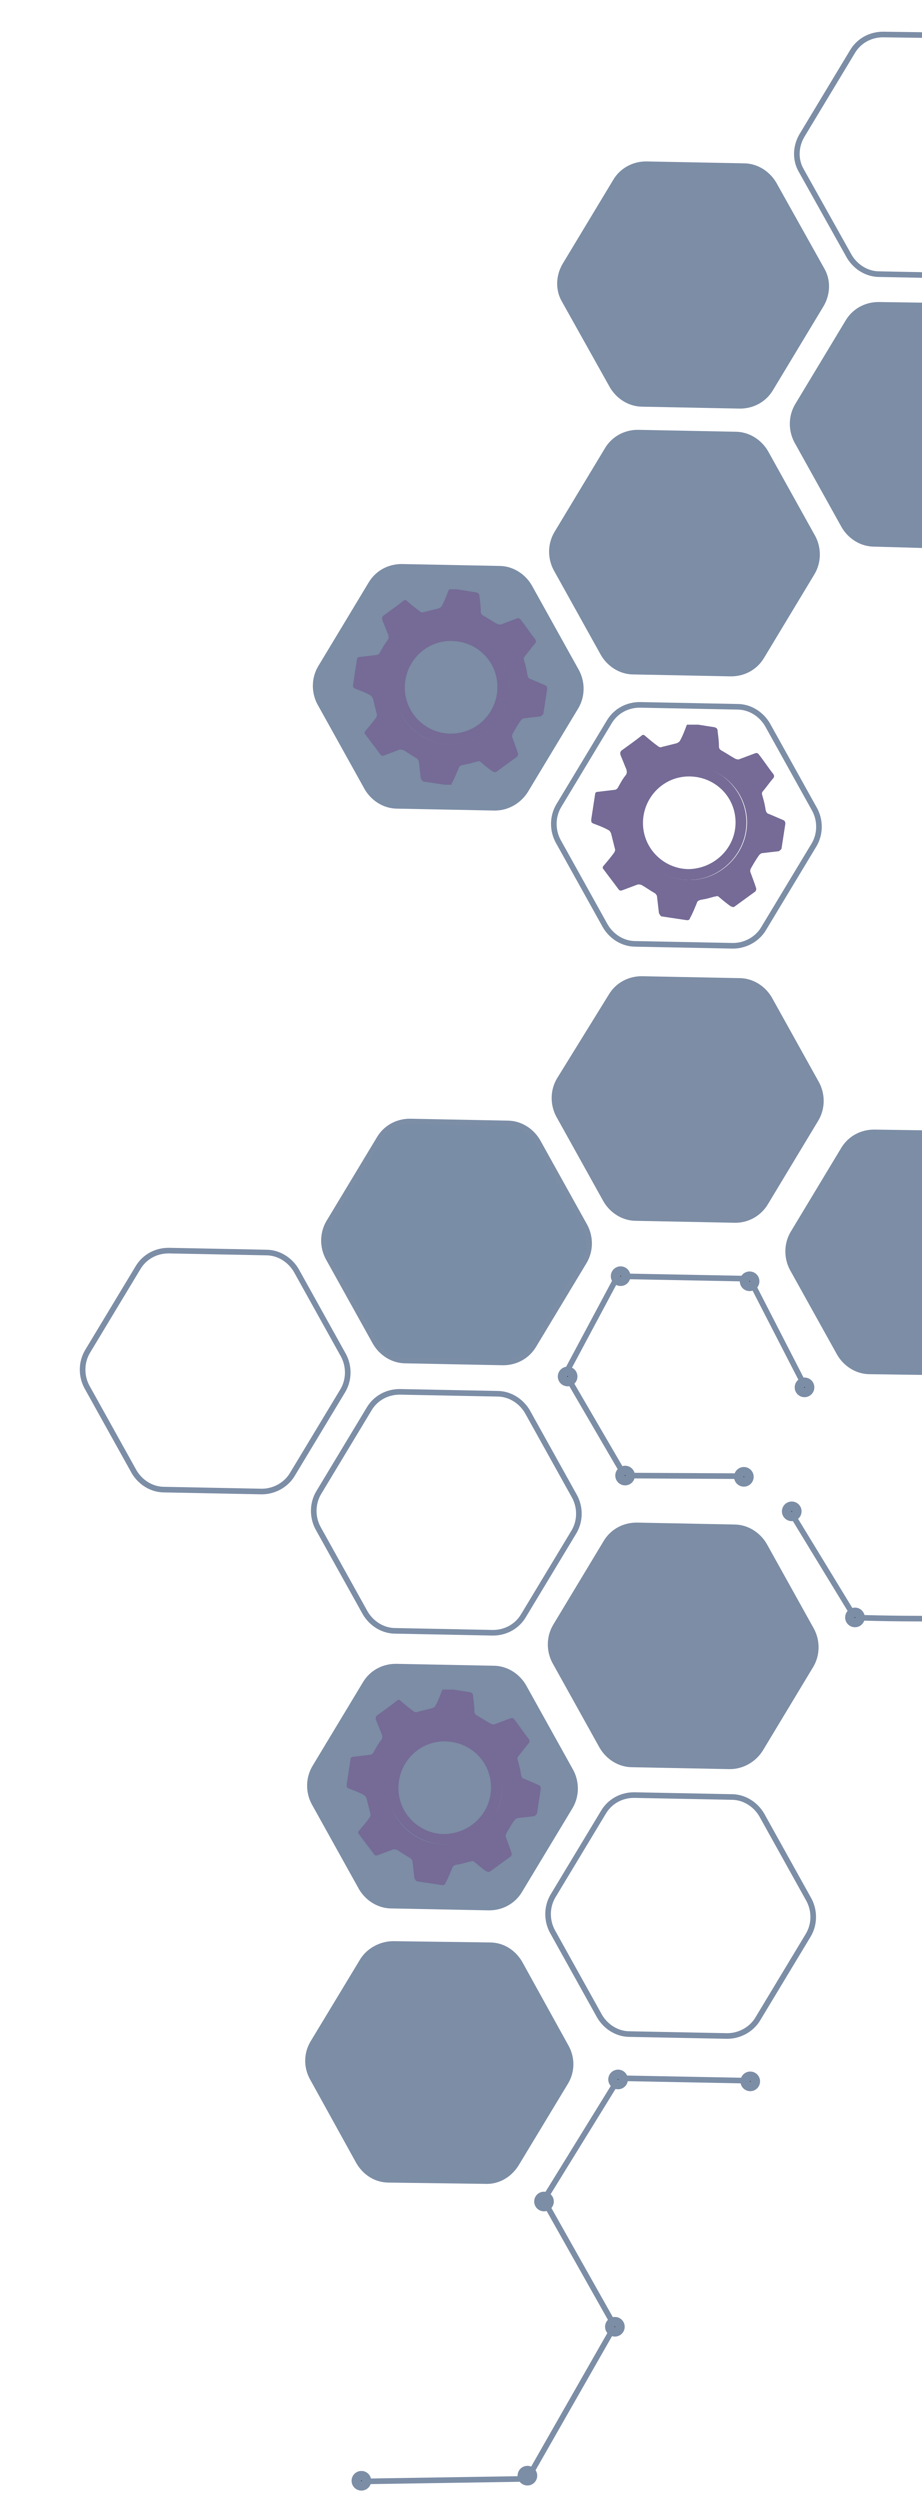 <?xml version="1.0" encoding="UTF-8"?>
<!-- Generator: Adobe Illustrator 25.2.0, SVG Export Plug-In . SVG Version: 6.00 Build 0)  -->
<svg version="1.1" id="Lager_1" xmlns="http://www.w3.org/2000/svg" xmlns:xlink="http://www.w3.org/1999/xlink" x="0px" y="0px" viewBox="-10 0 144.4 391.2" style="enable-background:new 0 0 144.4 391.2;" xml:space="preserve">
<style type="text/css">
	.st0{clip-path:url(#SVGID_2_);}
	.st1{clip-path:url(#SVGID_4_);fill:#756B96;}
	.st2{fill:none;stroke:#7C8DA6;stroke-width:0.879;stroke-miterlimit:10;}
	.st3{fill:#7C8DA5;stroke:#7C8DA6;stroke-width:0.879;stroke-miterlimit:10;}
	.st4{fill:#7C8DA5;stroke:#7C8DA5;stroke-width:0.879;stroke-miterlimit:10;}
	.st5{fill:#7A8DA6;stroke:#7C8DA6;stroke-width:0.879;stroke-miterlimit:10;}
	.st6{fill:#1F1F1D;stroke:#7C8DA6;stroke-width:1.483;stroke-miterlimit:10;}
	.st7{clip-path:url(#SVGID_6_);}
	.st8{clip-path:url(#SVGID_8_);fill:#756B96;}
	.st9{clip-path:url(#SVGID_10_);}
	.st10{clip-path:url(#SVGID_12_);fill:#756B96;}
</style>
<g>
	<g id="Teckning_4_3_">
		<g>
			<defs>
				<rect id="SVGID_1_" x="82.6" y="113.4" width="30.6" height="30.6"/>
			</defs>
			<clipPath id="SVGID_2_">
				<use xlink:href="#SVGID_1_" style="overflow:visible;"/>
			</clipPath>
			<g class="st0">
				<defs>
					<rect id="SVGID_3_" x="82.6" y="113.4" width="30.6" height="30.6"/>
				</defs>
				<clipPath id="SVGID_4_">
					<use xlink:href="#SVGID_3_" style="overflow:visible;"/>
				</clipPath>
				<path class="st1" d="M102.3,140.2c-0.2,0.1-0.3,0.1-0.4,0.1c-0.7,0.2-1.4,0.4-2.1,0.5c-0.4,0.1-0.6,0.2-0.7,0.6      c-0.3,0.7-0.6,1.5-1,2.2c-0.1,0.3-0.2,0.4-0.5,0.4c-1.3-0.2-2.7-0.4-4-0.6c-0.1,0-0.3-0.3-0.4-0.5c-0.1-0.9-0.2-1.7-0.3-2.6      c0-0.2-0.2-0.4-0.3-0.5c-0.7-0.4-1.4-0.9-2.1-1.3c-0.2-0.1-0.4-0.1-0.6-0.1c-0.8,0.3-1.6,0.6-2.4,0.9c-0.3,0.1-0.4,0.1-0.6-0.1      c-0.8-1.1-1.6-2.1-2.4-3.2c-0.2-0.2-0.1-0.4,0.1-0.6c0.5-0.6,1.1-1.3,1.6-2c0.1-0.2,0.2-0.4,0.1-0.6c-0.2-0.8-0.4-1.6-0.6-2.4      c-0.1-0.2-0.2-0.4-0.4-0.5c-0.7-0.4-1.5-0.7-2.3-1c-0.3-0.1-0.5-0.3-0.4-0.7c0.2-1.3,0.4-2.6,0.6-3.9c0-0.3,0.2-0.4,0.5-0.4      c0.8-0.1,1.7-0.2,2.5-0.3c0.3,0,0.5-0.2,0.6-0.4c0.4-0.7,0.7-1.3,1.2-1.9c0.2-0.3,0.2-0.5,0.1-0.9c-0.3-0.7-0.6-1.5-0.9-2.2      c-0.1-0.3-0.1-0.6,0.2-0.8c1.1-0.8,2.1-1.5,3.1-2.3c0.2-0.2,0.4-0.1,0.6,0.1c0.7,0.6,1.3,1.1,2,1.6c0.1,0.1,0.4,0.2,0.5,0.1      c0.8-0.2,1.6-0.4,2.4-0.6c0.2-0.1,0.4-0.2,0.5-0.4c0.4-0.7,0.7-1.5,1-2.3c0.1-0.3,0.3-0.4,0.6-0.4c1.3,0.2,2.5,0.4,3.8,0.6      c0.4,0.1,0.5,0.3,0.5,0.7c0.1,0.8,0.2,1.5,0.2,2.3c0,0.3,0.1,0.5,0.5,0.7c0.7,0.4,1.3,0.8,2,1.2c0.2,0.1,0.5,0.2,0.7,0.1      c0.8-0.3,1.6-0.6,2.4-0.9c0.3-0.1,0.4-0.1,0.6,0.1c0.8,1,1.5,2.1,2.3,3.1c0.2,0.3,0.2,0.5-0.1,0.8c-0.5,0.6-1,1.3-1.5,1.9      c-0.2,0.2-0.2,0.4-0.1,0.7c0.2,0.7,0.4,1.4,0.5,2.2c0.1,0.4,0.2,0.6,0.6,0.7c0.7,0.3,1.4,0.6,2.1,0.9c0.3,0.1,0.4,0.3,0.4,0.6      c-0.2,1.3-0.4,2.6-0.6,3.9c0,0.1-0.3,0.3-0.4,0.4c-0.9,0.1-1.7,0.2-2.6,0.3c-0.2,0-0.4,0.2-0.5,0.3c-0.5,0.7-0.9,1.4-1.3,2.1      c-0.1,0.1-0.1,0.4-0.1,0.5c0.3,0.8,0.6,1.6,0.9,2.5c0.1,0.2,0,0.5-0.1,0.6c-1.1,0.8-2.2,1.6-3.3,2.4c-0.1,0.1-0.4,0-0.6-0.1      c-0.7-0.5-1.4-1.1-2-1.6C102.5,140.3,102.4,140.3,102.3,140.2 M98,137.7c4.9,0,9-4.1,9-9c0-4.9-4.1-8.9-9-8.9      c-4.9,0-8.9,4.1-8.9,9C89,133.6,93,137.7,98,137.7"/>
				<path class="st1" d="M97.9,137.7c-4.9,0-9-4.1-9-9c0-4.9,4.1-9,9-9c4.9,0,9,4.1,9,9C106.9,133.6,102.8,137.7,97.9,137.7       M105.2,128.7c0-4-3.2-7.2-7.3-7.2c-4,0-7.2,3.3-7.2,7.3c0,4,3.3,7.2,7.2,7.2C101.9,135.9,105.2,132.7,105.2,128.7"/>
			</g>
		</g>
	</g>
	<g>
		<path class="st2" d="M108.7,315.9l7.9-13.1c1-1.7,1-3.8,0.1-5.5l-7.4-13.3c-1-1.7-2.8-2.8-4.7-2.8l-15.3-0.3c-2,0-3.8,1-4.8,2.7    l-7.9,13.1c-1,1.7-1,3.8-0.1,5.5l7.4,13.3c1,1.7,2.8,2.8,4.7,2.8l15.3,0.3C105.8,318.6,107.7,317.6,108.7,315.9z"/>
		<line class="st3" x1="116.3" y1="217.4" x2="107.4" y2="200.1"/>
		<line class="st3" x1="86.4" y1="199.7" x2="107.4" y2="200.1"/>
		<line class="st3" x1="78.4" y1="215.3" x2="86.9" y2="199.4"/>
		<line class="st3" x1="88" y1="231.2" x2="78.5" y2="214.9"/>
		<line class="st3" x1="106.9" y1="231" x2="87.7" y2="230.9"/>
		<line class="st3" x1="124" y1="253.3" x2="113.7" y2="236.4"/>
		<path class="st3" d="M139.2,253.3c-5.3,0-10.6,0-15.8-0.2"/>
		<path class="st2" d="M72,252.8l7.9-13.1c1-1.7,1-3.8,0.1-5.5l-7.4-13.3c-1-1.7-2.8-2.8-4.7-2.8l-15.3-0.3c-2,0-3.8,1-4.8,2.7    l-7.9,13.1c-1,1.7-1,3.8-0.1,5.5l7.4,13.3c1,1.7,2.8,2.8,4.7,2.8l15.3,0.3C69.2,255.5,71,254.5,72,252.8z"/>
		<path class="st3" d="M71.4,295.8l7.9-13.1c1-1.7,1-3.8,0.1-5.5l-7.4-13.3c-1-1.7-2.8-2.8-4.7-2.8l-15.3-0.3c-2,0-3.8,1-4.8,2.7    l-7.9,13.1c-1,1.7-1,3.8-0.1,5.5l7.4,13.3c1,1.7,2.8,2.8,4.7,2.8l15.3,0.3C68.6,298.5,70.4,297.5,71.4,295.8z"/>
		<path class="st4" d="M109.1,273.7l7.9-13.1c1-1.7,1-3.8,0.1-5.5l-7.4-13.3c-1-1.7-2.8-2.8-4.7-2.8l-15.3-0.3c-2,0-3.8,1-4.8,2.7    l-7.9,13.1c-1,1.7-1,3.8-0.1,5.5l7.4,13.3c1,1.7,2.8,2.8,4.7,2.8l15.3,0.3C106.3,276.4,108.1,275.3,109.1,273.7z"/>
		<path class="st2" d="M35.8,230.7l7.9-13.1c1-1.7,1-3.8,0.1-5.5l-7.4-13.3c-1-1.7-2.8-2.8-4.7-2.8l-15.3-0.3c-2,0-3.8,1-4.8,2.7    l-7.9,13.1c-1,1.7-1,3.8-0.1,5.5l7.4,13.3c1,1.7,2.8,2.8,4.7,2.8l15.3,0.3C32.9,233.4,34.8,232.4,35.8,230.7z"/>
		<path class="st5" d="M73.6,210.5l7.9-13.1c1-1.7,1-3.8,0.1-5.5l-7.4-13.3c-1-1.7-2.8-2.8-4.7-2.8l-15.3-0.3c-2,0-3.8,1-4.8,2.7    l-7.9,13.1c-1,1.7-1,3.8-0.1,5.5l7.4,13.3c1,1.7,2.8,2.8,4.7,2.8l15.3,0.3C70.8,213.2,72.6,212.2,73.6,210.5z"/>
		<path class="st4" d="M109.9,188.2l7.9-13.1c1-1.7,1-3.8,0.1-5.5l-7.4-13.3c-1-1.7-2.8-2.8-4.7-2.8l-15.3-0.3c-2,0-3.8,1-4.8,2.7    L77.6,169c-1,1.7-1,3.8-0.1,5.5l7.4,13.3c1,1.7,2.8,2.8,4.7,2.8l15.3,0.3C107,191,108.9,189.9,109.9,188.2z"/>
		<path class="st3" d="M140.4,177.4l-13.5-0.2c-2,0-3.8,1-4.8,2.7l-7.9,13.1c-1,1.7-1,3.8-0.1,5.5l7.4,13.3c1,1.7,2.8,2.8,4.7,2.8    l14.7,0.2"/>
		<path class="st2" d="M109.6,145.3l7.9-13.1c1-1.7,1-3.8,0.1-5.5l-7.4-13.3c-1-1.7-2.8-2.8-4.7-2.8l-15.3-0.3c-2,0-3.8,1-4.8,2.7    l-7.9,13.1c-1,1.7-1,3.8-0.1,5.5l7.4,13.3c1,1.7,2.8,2.8,4.7,2.8l15.3,0.3C106.7,148,108.6,147,109.6,145.3z"/>
		<path class="st3" d="M72.3,123.7l7.9-13.1c1-1.7,1-3.8,0.1-5.5l-7.4-13.3c-1-1.7-2.8-2.8-4.7-2.8l-15.3-0.3c-2,0-3.8,1-4.8,2.7    l-7.9,13.1c-1,1.7-1,3.8-0.1,5.5l7.4,13.3c1,1.7,2.8,2.8,4.7,2.8l15.3,0.3C69.5,126.4,71.3,125.3,72.3,123.7z"/>
		<path class="st3" d="M109.3,102.7l7.9-13.1c1-1.7,1-3.8,0.1-5.5l-7.4-13.3c-1-1.7-2.8-2.8-4.7-2.8l-15.3-0.3c-2,0-3.8,1-4.8,2.7    l-7.9,13.1c-1,1.7-1,3.8-0.1,5.5l7.4,13.3c1,1.7,2.8,2.8,4.7,2.8l15.3,0.3C106.5,105.4,108.3,104.4,109.3,102.7z"/>
		<path class="st3" d="M139.4,55.2"/>
		<path class="st3" d="M141.1,47.9l-13.5-0.2c-2,0-3.8,1-4.8,2.7l-7.9,13.1c-1,1.7-1,3.8-0.1,5.5l7.4,13.3c1,1.7,2.8,2.8,4.7,2.8    c0,0,14.2,0.4,14.3,0.4"/>
		<path class="st3" d="M70.8,338.7l7.8-12.9c1-1.7,1-3.7,0.1-5.4l-7.3-13.2c-1-1.7-2.7-2.8-4.7-2.8l-15.1-0.2c-1.9,0-3.8,1-4.8,2.6    l-7.8,12.9c-1,1.7-1,3.7-0.1,5.4l7.3,13.2c1,1.7,2.7,2.8,4.7,2.8l15.1,0.2C67.9,341.4,69.7,340.4,70.8,338.7z"/>
		<path class="st3" d="M110.7,60.8l7.9-13.1c1-1.7,1.1-3.8,0.1-5.5l-7.5-13.4c-1-1.7-2.8-2.8-4.7-2.8l-15.3-0.3c-2,0-3.8,1-4.8,2.7    l-7.9,13.1c-1,1.7-1.1,3.8-0.1,5.5l7.5,13.4c1,1.7,2.8,2.8,4.7,2.8l15.3,0.3C107.9,63.5,109.7,62.5,110.7,60.8z"/>
		<line class="st3" x1="46.8" y1="388.3" x2="72.6" y2="387.9"/>
		<path class="st2" d="M143,5.6l-14.7-0.2c-2,0-3.8,1-4.8,2.7l-7.9,13.1c-1,1.7-1.1,3.8-0.1,5.5l7.5,13.4c1,1.7,2.8,2.8,4.7,2.8    l15.3,0.3"/>
		<circle class="st6" cx="46.6" cy="388.2" r="0.8"/>
		<circle class="st6" cx="72.6" cy="387.4" r="0.8"/>
		<circle class="st6" cx="75.2" cy="344.5" r="0.8"/>
		<g>
			<line class="st3" x1="107.6" y1="325.6" x2="86.6" y2="325.2"/>
			<line class="st3" x1="75.2" y1="344.2" x2="86.8" y2="325.4"/>
			<line class="st3" x1="75" y1="344" x2="86.1" y2="363.7"/>
			<line class="st3" x1="86.3" y1="363.9" x2="72.6" y2="387.9"/>
			<circle class="st6" cx="86.3" cy="364.1" r="0.8"/>
			<circle class="st6" cx="86.8" cy="325.4" r="0.8"/>
			<circle class="st6" cx="107.5" cy="325.7" r="0.8"/>
		</g>
		<circle class="st6" cx="123.9" cy="253.1" r="0.8"/>
		<circle class="st6" cx="78.9" cy="215.4" r="0.8"/>
		<circle class="st6" cx="87.2" cy="199.7" r="0.8"/>
		<circle class="st6" cx="107.4" cy="200.5" r="0.8"/>
		<circle class="st6" cx="116" cy="217.1" r="0.8"/>
		<circle class="st6" cx="87.9" cy="230.9" r="0.8"/>
		<circle class="st6" cx="106.5" cy="231.1" r="0.8"/>
		<circle class="st6" cx="114" cy="236.5" r="0.8"/>
	</g>
	<g id="Teckning_4_1_">
		<g>
			<defs>
				<rect id="SVGID_5_" x="45.3" y="92.2" width="30.6" height="30.6"/>
			</defs>
			<clipPath id="SVGID_6_">
				<use xlink:href="#SVGID_5_" style="overflow:visible;"/>
			</clipPath>
			<g class="st7">
				<defs>
					<rect id="SVGID_7_" x="45.3" y="92.2" width="30.6" height="30.6"/>
				</defs>
				<clipPath id="SVGID_8_">
					<use xlink:href="#SVGID_7_" style="overflow:visible;"/>
				</clipPath>
				<path class="st8" d="M65,119.1c-0.2,0.1-0.3,0.1-0.4,0.1c-0.7,0.2-1.4,0.4-2.1,0.5c-0.4,0.1-0.6,0.2-0.7,0.6      c-0.3,0.7-0.6,1.5-1,2.2c-0.1,0.3-0.2,0.4-0.5,0.4c-1.3-0.2-2.7-0.4-4-0.6c-0.1,0-0.3-0.3-0.4-0.5c-0.1-0.9-0.2-1.7-0.3-2.6      c0-0.2-0.2-0.4-0.3-0.5c-0.7-0.4-1.4-0.9-2.1-1.3c-0.2-0.1-0.4-0.1-0.6-0.1c-0.8,0.3-1.6,0.6-2.4,0.9c-0.3,0.1-0.4,0.1-0.6-0.1      c-0.8-1.1-1.6-2.1-2.4-3.2c-0.2-0.2-0.1-0.4,0.1-0.6c0.5-0.6,1.1-1.3,1.6-2c0.1-0.2,0.2-0.4,0.1-0.6c-0.2-0.8-0.4-1.6-0.6-2.4      c-0.1-0.2-0.2-0.4-0.4-0.5c-0.7-0.4-1.5-0.7-2.3-1c-0.3-0.1-0.5-0.3-0.4-0.7c0.2-1.3,0.4-2.6,0.6-3.9c0-0.3,0.2-0.4,0.5-0.4      c0.8-0.1,1.7-0.2,2.5-0.3c0.3,0,0.5-0.2,0.6-0.4c0.4-0.7,0.7-1.3,1.2-1.9c0.2-0.3,0.2-0.5,0.1-0.9c-0.3-0.7-0.6-1.5-0.9-2.2      c-0.1-0.3-0.1-0.6,0.2-0.8c1.1-0.8,2.1-1.5,3.1-2.3c0.2-0.2,0.4-0.1,0.6,0.1c0.7,0.6,1.3,1.1,2,1.6c0.1,0.1,0.4,0.2,0.5,0.1      c0.8-0.2,1.6-0.4,2.4-0.6c0.2-0.1,0.4-0.2,0.5-0.4c0.4-0.7,0.7-1.5,1-2.3c0.1-0.3,0.3-0.4,0.6-0.4c1.3,0.2,2.5,0.4,3.8,0.6      c0.4,0.1,0.5,0.3,0.5,0.7c0.1,0.8,0.2,1.5,0.2,2.3c0,0.3,0.1,0.5,0.5,0.7c0.7,0.4,1.3,0.8,2,1.2c0.2,0.1,0.5,0.2,0.7,0.1      c0.8-0.3,1.6-0.6,2.4-0.9c0.3-0.1,0.4-0.1,0.6,0.1c0.8,1,1.5,2.1,2.3,3.1c0.2,0.3,0.2,0.5-0.1,0.8c-0.5,0.6-1,1.3-1.5,1.9      c-0.2,0.2-0.2,0.4-0.1,0.7c0.2,0.7,0.4,1.4,0.5,2.2c0.1,0.4,0.2,0.6,0.6,0.7c0.7,0.3,1.4,0.6,2.1,0.9c0.3,0.1,0.4,0.3,0.4,0.6      c-0.2,1.3-0.4,2.6-0.6,3.9c0,0.1-0.3,0.3-0.4,0.4c-0.9,0.1-1.7,0.2-2.6,0.3c-0.2,0-0.4,0.2-0.5,0.3c-0.5,0.7-0.9,1.4-1.3,2.1      c-0.1,0.1-0.1,0.4-0.1,0.5c0.3,0.8,0.6,1.6,0.9,2.5c0.1,0.2,0,0.5-0.1,0.6c-1.1,0.8-2.2,1.6-3.3,2.4c-0.1,0.1-0.4,0-0.6-0.1      c-0.7-0.5-1.4-1.1-2-1.6C65.2,119.2,65.1,119.1,65,119.1 M60.7,116.5c4.9,0,9-4.1,9-9c0-4.9-4.1-8.9-9-8.9c-4.9,0-8.9,4.1-8.9,9      C51.7,112.5,55.8,116.5,60.7,116.5"/>
				<path class="st8" d="M60.7,116.5c-4.9,0-9-4.1-9-9c0-4.9,4.1-9,9-9c4.9,0,9,4.1,9,9C69.7,112.4,65.6,116.5,60.7,116.5       M67.9,107.5c0-4-3.2-7.2-7.3-7.2c-4,0-7.2,3.3-7.2,7.3c0,4,3.3,7.2,7.2,7.2C64.7,114.8,67.9,111.5,67.9,107.5"/>
			</g>
		</g>
	</g>
	<g id="Teckning_4_5_">
		<g>
			<defs>
				<rect id="SVGID_9_" x="44.3" y="264.4" width="30.6" height="30.6"/>
			</defs>
			<clipPath id="SVGID_10_">
				<use xlink:href="#SVGID_9_" style="overflow:visible;"/>
			</clipPath>
			<g class="st9">
				<defs>
					<rect id="SVGID_11_" x="44.3" y="264.4" width="30.6" height="30.6"/>
				</defs>
				<clipPath id="SVGID_12_">
					<use xlink:href="#SVGID_11_" style="overflow:visible;"/>
				</clipPath>
				<path class="st10" d="M64,291.2c-0.2,0.1-0.3,0.1-0.4,0.1c-0.7,0.2-1.4,0.4-2.1,0.5c-0.4,0.1-0.6,0.2-0.7,0.6      c-0.3,0.7-0.6,1.5-1,2.2c-0.1,0.3-0.2,0.4-0.5,0.4c-1.3-0.2-2.7-0.4-4-0.6c-0.1,0-0.3-0.3-0.4-0.5c-0.1-0.9-0.2-1.7-0.3-2.6      c0-0.2-0.2-0.4-0.3-0.5c-0.7-0.4-1.4-0.9-2.1-1.3c-0.2-0.1-0.4-0.1-0.6-0.1c-0.8,0.3-1.6,0.6-2.4,0.9c-0.3,0.1-0.4,0.1-0.6-0.1      c-0.8-1.1-1.6-2.1-2.4-3.2c-0.2-0.2-0.1-0.4,0.1-0.6c0.5-0.6,1.1-1.3,1.6-2c0.1-0.2,0.2-0.4,0.1-0.6c-0.2-0.8-0.4-1.6-0.6-2.4      c-0.1-0.2-0.2-0.4-0.4-0.5c-0.7-0.4-1.5-0.7-2.3-1c-0.3-0.1-0.5-0.3-0.4-0.7c0.2-1.3,0.4-2.6,0.6-3.9c0-0.3,0.2-0.4,0.5-0.4      c0.8-0.1,1.7-0.2,2.5-0.3c0.3,0,0.5-0.2,0.6-0.4c0.4-0.7,0.7-1.3,1.2-1.9c0.2-0.3,0.2-0.5,0.1-0.9c-0.3-0.7-0.6-1.5-0.9-2.2      c-0.1-0.3-0.1-0.6,0.2-0.8c1.1-0.8,2.1-1.5,3.1-2.3c0.2-0.2,0.4-0.1,0.6,0.1c0.7,0.6,1.3,1.1,2,1.6c0.1,0.1,0.4,0.2,0.5,0.1      c0.8-0.2,1.6-0.4,2.4-0.6c0.2-0.1,0.4-0.2,0.5-0.4c0.4-0.7,0.7-1.5,1-2.3c0.1-0.3,0.3-0.4,0.6-0.4c1.3,0.2,2.5,0.4,3.8,0.6      c0.4,0.1,0.5,0.3,0.5,0.7c0.1,0.8,0.2,1.5,0.2,2.3c0,0.3,0.1,0.5,0.5,0.7c0.7,0.4,1.3,0.8,2,1.2c0.2,0.1,0.5,0.2,0.7,0.1      c0.8-0.3,1.6-0.6,2.4-0.9c0.3-0.1,0.4-0.1,0.6,0.1c0.8,1,1.5,2.1,2.3,3.1c0.2,0.3,0.2,0.5-0.1,0.8c-0.5,0.6-1,1.3-1.5,1.9      c-0.2,0.2-0.2,0.4-0.1,0.7c0.2,0.7,0.4,1.4,0.5,2.2c0.1,0.4,0.2,0.6,0.6,0.7c0.7,0.3,1.4,0.6,2.1,0.9c0.3,0.1,0.4,0.3,0.4,0.6      c-0.2,1.3-0.4,2.6-0.6,3.9c0,0.1-0.3,0.3-0.4,0.4c-0.9,0.1-1.7,0.2-2.6,0.3c-0.2,0-0.4,0.2-0.5,0.3c-0.5,0.7-0.9,1.4-1.3,2.1      c-0.1,0.1-0.1,0.4-0.1,0.5c0.3,0.8,0.6,1.6,0.9,2.5c0.1,0.2,0,0.5-0.1,0.6c-1.1,0.8-2.2,1.6-3.3,2.4c-0.1,0.1-0.4,0-0.6-0.1      c-0.7-0.5-1.4-1.1-2-1.6C64.2,291.3,64.1,291.3,64,291.2 M59.7,288.6c4.9,0,9-4.1,9-9c0-4.9-4.1-8.9-9-8.9c-4.9,0-8.9,4.1-8.9,9      C50.7,284.6,54.8,288.7,59.7,288.6"/>
				<path class="st10" d="M59.7,288.6c-4.9,0-9-4.1-9-9c0-4.9,4.1-9,9-9c4.9,0,9,4.1,9,9C68.6,284.6,64.6,288.7,59.7,288.6       M66.9,279.7c0-4-3.2-7.2-7.3-7.2c-4,0-7.2,3.3-7.2,7.3c0,4,3.3,7.2,7.2,7.2C63.7,286.9,66.9,283.7,66.9,279.7"/>
			</g>
		</g>
	</g>
</g>
</svg>